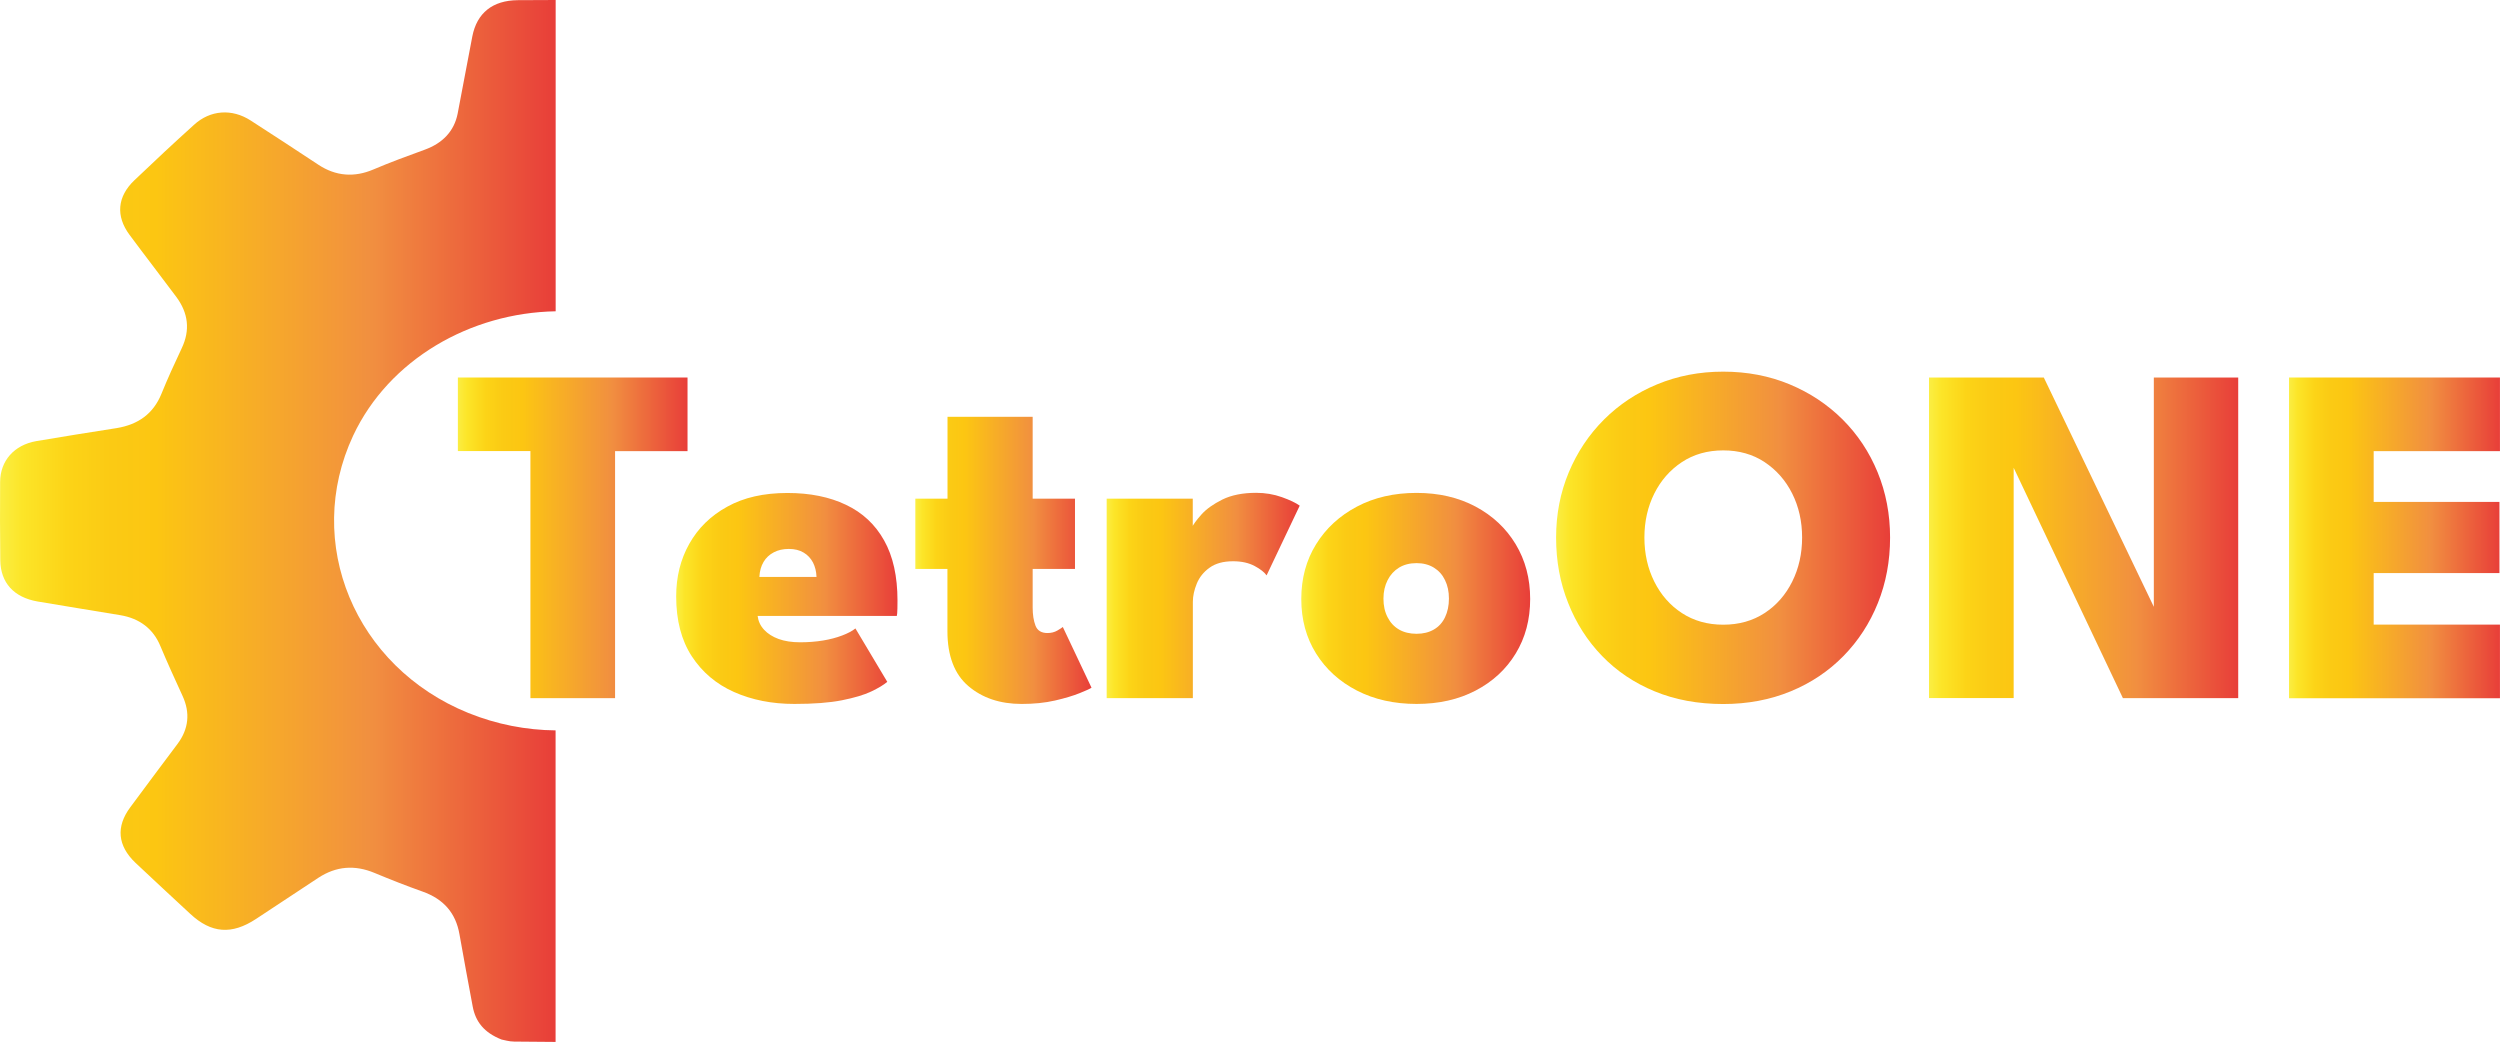 <svg width="192" height="80" viewBox="0 0 192 80" fill="none" xmlns="http://www.w3.org/2000/svg">
<g clip-path="url(#clip0_3244_726)">
<path d="M42.675 23.907V0C41.707 0 40.739 0.007 39.765 0.013C37.829 0.033 36.626 0.993 36.273 2.801C35.887 4.773 35.534 6.752 35.148 8.724C34.88 10.089 33.977 11.003 32.63 11.493C31.302 11.976 29.981 12.459 28.68 13.014C27.215 13.641 25.789 13.537 24.448 12.649C22.722 11.506 20.989 10.376 19.249 9.253C17.81 8.326 16.149 8.443 14.9 9.586C13.357 10.977 11.833 12.401 10.329 13.837C9.001 15.098 8.877 16.593 9.949 18.036C11.133 19.636 12.356 21.21 13.546 22.81C14.462 24.05 14.619 25.356 13.952 26.754C13.402 27.916 12.873 29.078 12.389 30.267C11.774 31.762 10.63 32.605 8.955 32.879C6.895 33.206 4.835 33.525 2.782 33.878C1.081 34.178 0.015 35.393 0.009 37.019C-0.004 39.03 -0.004 41.029 0.022 43.04C0.048 44.751 1.055 45.874 2.88 46.194C4.999 46.559 7.118 46.886 9.236 47.245C10.734 47.493 11.774 48.309 12.31 49.602C12.853 50.895 13.435 52.175 14.024 53.455C14.612 54.735 14.501 55.982 13.625 57.145C12.415 58.758 11.198 60.384 10.002 62.003C8.896 63.492 9.027 64.948 10.401 66.261C11.794 67.573 13.206 68.879 14.612 70.185C16.228 71.687 17.797 71.805 19.668 70.571C21.263 69.519 22.853 68.461 24.448 67.416C25.815 66.522 27.241 66.404 28.771 67.044C29.981 67.547 31.204 68.03 32.44 68.468C34.088 69.049 35.004 70.14 35.285 71.74C35.606 73.6 35.965 75.448 36.305 77.31C36.521 78.452 37.162 79.301 38.522 79.837C38.712 79.869 39.098 79.993 39.484 79.993C40.543 80.007 41.609 80.013 42.669 80.02V56.093C40.425 56.074 38.143 55.636 35.965 54.755C27.241 51.215 23.284 41.668 27.123 33.454C29.877 27.596 36.135 24.024 42.675 23.907Z" fill="url(#paint0_linear_3244_726)"/>
<path d="M40.73 34.642H35.164V28.993H52.802V34.648H47.237V53.618H40.736V34.642H40.73Z" fill="url(#paint1_linear_3244_726)"/>
<path d="M58.182 47.291C58.234 47.702 58.398 48.061 58.679 48.362C58.96 48.669 59.333 48.904 59.797 49.074C60.262 49.243 60.818 49.328 61.452 49.328C62.073 49.328 62.662 49.282 63.211 49.191C63.761 49.1 64.251 48.969 64.676 48.806C65.108 48.642 65.448 48.466 65.696 48.264L68.142 52.365C67.868 52.6 67.456 52.848 66.906 53.109C66.357 53.37 65.605 53.592 64.656 53.782C63.702 53.971 62.485 54.062 61.007 54.062C59.287 54.062 57.744 53.755 56.377 53.148C55.01 52.541 53.924 51.62 53.127 50.399C52.329 49.171 51.93 47.643 51.93 45.802C51.93 44.306 52.263 42.961 52.937 41.766C53.611 40.565 54.578 39.611 55.854 38.913C57.122 38.207 58.659 37.861 60.471 37.861C62.204 37.861 63.702 38.162 64.97 38.769C66.239 39.37 67.22 40.284 67.9 41.505C68.587 42.726 68.927 44.267 68.927 46.128C68.927 46.226 68.927 46.429 68.921 46.723C68.914 47.023 68.901 47.212 68.875 47.304H58.182V47.291ZM62.708 44.306C62.694 43.895 62.603 43.529 62.439 43.203C62.269 42.883 62.034 42.622 61.72 42.439C61.406 42.249 61.027 42.158 60.582 42.158C60.144 42.158 59.758 42.243 59.425 42.419C59.091 42.596 58.829 42.837 58.64 43.157C58.45 43.477 58.345 43.856 58.319 44.306H62.708Z" fill="url(#paint2_linear_3244_726)"/>
<path d="M70.303 38.299H72.769V32.011H79.309V38.299H82.559V43.693H79.309V46.677C79.309 47.213 79.381 47.67 79.525 48.049C79.669 48.427 79.976 48.617 80.447 48.617C80.735 48.617 80.99 48.551 81.212 48.421C81.434 48.29 81.572 48.199 81.624 48.153L83.828 52.816C83.73 52.887 83.429 53.031 82.919 53.233C82.415 53.436 81.781 53.625 81.016 53.802C80.251 53.978 79.4 54.063 78.465 54.063C76.811 54.063 75.444 53.606 74.371 52.691C73.299 51.777 72.762 50.367 72.762 48.467V43.693H70.297V38.299H70.303Z" fill="url(#paint3_linear_3244_726)"/>
<path d="M91.604 53.619H84.992V38.299H91.604V40.559H91.513C91.637 40.284 91.892 39.938 92.271 39.514C92.65 39.089 93.187 38.711 93.88 38.364C94.573 38.025 95.436 37.849 96.47 37.849C97.17 37.849 97.83 37.96 98.451 38.182C99.073 38.404 99.531 38.626 99.818 38.835L97.274 44.189C97.111 43.954 96.81 43.713 96.359 43.471C95.907 43.229 95.358 43.105 94.698 43.105C93.952 43.105 93.35 43.269 92.892 43.602C92.435 43.928 92.108 44.34 91.912 44.823C91.715 45.306 91.611 45.776 91.611 46.22V53.619H91.604Z" fill="url(#paint4_linear_3244_726)"/>
<path d="M108.793 54.062C107.073 54.062 105.549 53.723 104.215 53.037C102.88 52.351 101.834 51.404 101.075 50.19C100.317 48.975 99.938 47.584 99.938 46.004C99.938 44.424 100.317 43.02 101.075 41.799C101.834 40.571 102.88 39.611 104.215 38.906C105.549 38.201 107.073 37.855 108.793 37.855C110.5 37.855 112.01 38.207 113.325 38.906C114.639 39.611 115.666 40.571 116.405 41.799C117.144 43.026 117.517 44.424 117.517 46.004C117.517 47.584 117.144 48.982 116.405 50.19C115.666 51.404 114.639 52.351 113.325 53.037C112.01 53.723 110.5 54.062 108.793 54.062ZM108.793 48.675C109.303 48.675 109.747 48.564 110.12 48.348C110.493 48.133 110.781 47.819 110.977 47.408C111.173 46.997 111.278 46.52 111.278 45.971C111.278 45.436 111.18 44.966 110.977 44.554C110.781 44.143 110.493 43.823 110.12 43.594C109.747 43.366 109.303 43.248 108.793 43.248C108.269 43.248 107.818 43.366 107.445 43.594C107.073 43.823 106.778 44.143 106.569 44.554C106.36 44.966 106.249 45.436 106.249 45.971C106.249 46.52 106.353 46.997 106.569 47.408C106.778 47.819 107.073 48.133 107.445 48.348C107.818 48.564 108.269 48.675 108.793 48.675Z" fill="url(#paint5_linear_3244_726)"/>
<path d="M119.508 41.283C119.508 39.494 119.835 37.822 120.482 36.275C121.13 34.727 122.032 33.375 123.19 32.219C124.347 31.064 125.708 30.162 127.271 29.516C128.834 28.869 130.521 28.543 132.339 28.543C134.183 28.543 135.884 28.869 137.44 29.516C138.997 30.162 140.351 31.064 141.515 32.219C142.672 33.375 143.568 34.727 144.203 36.275C144.837 37.822 145.158 39.494 145.158 41.283C145.158 43.086 144.844 44.764 144.222 46.311C143.601 47.859 142.718 49.217 141.58 50.38C140.442 51.542 139.088 52.45 137.519 53.096C135.949 53.742 134.223 54.069 132.346 54.069C130.403 54.069 128.644 53.742 127.081 53.096C125.511 52.45 124.164 51.542 123.039 50.38C121.915 49.217 121.045 47.859 120.436 46.311C119.815 44.764 119.508 43.092 119.508 41.283ZM126.29 41.283C126.29 42.53 126.545 43.654 127.048 44.666C127.552 45.678 128.258 46.488 129.167 47.082C130.076 47.676 131.136 47.977 132.346 47.977C133.556 47.977 134.615 47.676 135.524 47.082C136.433 46.488 137.14 45.678 137.643 44.666C138.147 43.654 138.402 42.524 138.402 41.283C138.402 40.042 138.147 38.913 137.643 37.907C137.14 36.901 136.433 36.098 135.524 35.491C134.615 34.89 133.556 34.59 132.346 34.59C131.136 34.59 130.076 34.89 129.167 35.491C128.258 36.092 127.552 36.901 127.048 37.907C126.545 38.919 126.29 40.042 126.29 41.283Z" fill="url(#paint6_linear_3244_726)"/>
<path d="M154.165 34.903L154.649 34.994V53.612H148.148V28.993H156.964L165.878 47.571L165.414 47.663V28.993H171.895V53.618H163.04L154.165 34.903Z" fill="url(#paint7_linear_3244_726)"/>
<path d="M175.797 28.993H191.996V34.648H182.298V38.547H191.957V44.012H182.298V47.97H191.996V53.625H175.797V28.993Z" fill="url(#paint8_linear_3244_726)"/>
</g>
<defs>
<linearGradient id="paint0_linear_3244_726" x1="0.002" y1="39.999" x2="42.678" y2="39.999" gradientUnits="userSpaceOnUse">
<stop stop-color="#FBEE43"/>
<stop offset="0.04" stop-color="#FCE528"/>
<stop offset="0.12" stop-color="#FCD417"/>
<stop offset="0.2" stop-color="#FBCA14"/>
<stop offset="0.28" stop-color="#FCC612"/>
<stop offset="0.67" stop-color="#F18F40"/>
<stop offset="1" stop-color="#E83E39"/>
</linearGradient>
<linearGradient id="paint1_linear_3244_726" x1="35.164" y1="41.304" x2="52.8" y2="41.304" gradientUnits="userSpaceOnUse">
<stop stop-color="#FBEE43"/>
<stop offset="0.04" stop-color="#FCE528"/>
<stop offset="0.12" stop-color="#FCD417"/>
<stop offset="0.2" stop-color="#FBCA14"/>
<stop offset="0.28" stop-color="#FCC612"/>
<stop offset="0.67" stop-color="#F18F40"/>
<stop offset="1" stop-color="#E83E39"/>
</linearGradient>
<linearGradient id="paint2_linear_3244_726" x1="51.926" y1="45.959" x2="68.927" y2="45.959" gradientUnits="userSpaceOnUse">
<stop stop-color="#FBEE43"/>
<stop offset="0.04" stop-color="#FCE528"/>
<stop offset="0.12" stop-color="#FCD417"/>
<stop offset="0.2" stop-color="#FBCA14"/>
<stop offset="0.28" stop-color="#FCC612"/>
<stop offset="0.67" stop-color="#F18F40"/>
<stop offset="1" stop-color="#E83E39"/>
</linearGradient>
<linearGradient id="paint3_linear_3244_726" x1="70.305" y1="43.04" x2="83.831" y2="43.04" gradientUnits="userSpaceOnUse">
<stop stop-color="#FBEE43"/>
<stop offset="0.04" stop-color="#FCE528"/>
<stop offset="0.12" stop-color="#FCD417"/>
<stop offset="0.2" stop-color="#FBCA14"/>
<stop offset="0.28" stop-color="#FCC612"/>
<stop offset="0.67" stop-color="#F18F40"/>
<stop offset="1" stop-color="#E83E39"/>
</linearGradient>
<linearGradient id="paint4_linear_3244_726" x1="84.989" y1="45.735" x2="99.804" y2="45.735" gradientUnits="userSpaceOnUse">
<stop stop-color="#FBEE43"/>
<stop offset="0.04" stop-color="#FCE528"/>
<stop offset="0.12" stop-color="#FCD417"/>
<stop offset="0.2" stop-color="#FBCA14"/>
<stop offset="0.28" stop-color="#FCC612"/>
<stop offset="0.67" stop-color="#F18F40"/>
<stop offset="1" stop-color="#E83E39"/>
</linearGradient>
<linearGradient id="paint5_linear_3244_726" x1="99.936" y1="45.959" x2="117.516" y2="45.959" gradientUnits="userSpaceOnUse">
<stop stop-color="#FBEE43"/>
<stop offset="0.04" stop-color="#FCE528"/>
<stop offset="0.12" stop-color="#FCD417"/>
<stop offset="0.2" stop-color="#FBCA14"/>
<stop offset="0.28" stop-color="#FCC612"/>
<stop offset="0.67" stop-color="#F18F40"/>
<stop offset="1" stop-color="#E83E39"/>
</linearGradient>
<linearGradient id="paint6_linear_3244_726" x1="119.51" y1="41.305" x2="145.161" y2="41.305" gradientUnits="userSpaceOnUse">
<stop stop-color="#FBEE43"/>
<stop offset="0.04" stop-color="#FCE528"/>
<stop offset="0.12" stop-color="#FCD417"/>
<stop offset="0.2" stop-color="#FBCA14"/>
<stop offset="0.28" stop-color="#FCC612"/>
<stop offset="0.67" stop-color="#F18F40"/>
<stop offset="1" stop-color="#E83E39"/>
</linearGradient>
<linearGradient id="paint7_linear_3244_726" x1="148.152" y1="41.304" x2="171.897" y2="41.304" gradientUnits="userSpaceOnUse">
<stop stop-color="#FBEE43"/>
<stop offset="0.04" stop-color="#FCE528"/>
<stop offset="0.12" stop-color="#FCD417"/>
<stop offset="0.2" stop-color="#FBCA14"/>
<stop offset="0.28" stop-color="#FCC612"/>
<stop offset="0.67" stop-color="#F18F40"/>
<stop offset="1" stop-color="#E83E39"/>
</linearGradient>
<linearGradient id="paint8_linear_3244_726" x1="175.799" y1="41.304" x2="191.996" y2="41.304" gradientUnits="userSpaceOnUse">
<stop stop-color="#FBEE43"/>
<stop offset="0.04" stop-color="#FCE528"/>
<stop offset="0.12" stop-color="#FCD417"/>
<stop offset="0.2" stop-color="#FBCA14"/>
<stop offset="0.28" stop-color="#FCC612"/>
<stop offset="0.67" stop-color="#F18F40"/>
<stop offset="1" stop-color="#E83E39"/>
</linearGradient>
<clipPath id="clip0_3244_726">
<rect width="192" height="80" fill="white"/>
</clipPath>
</defs>
</svg>
